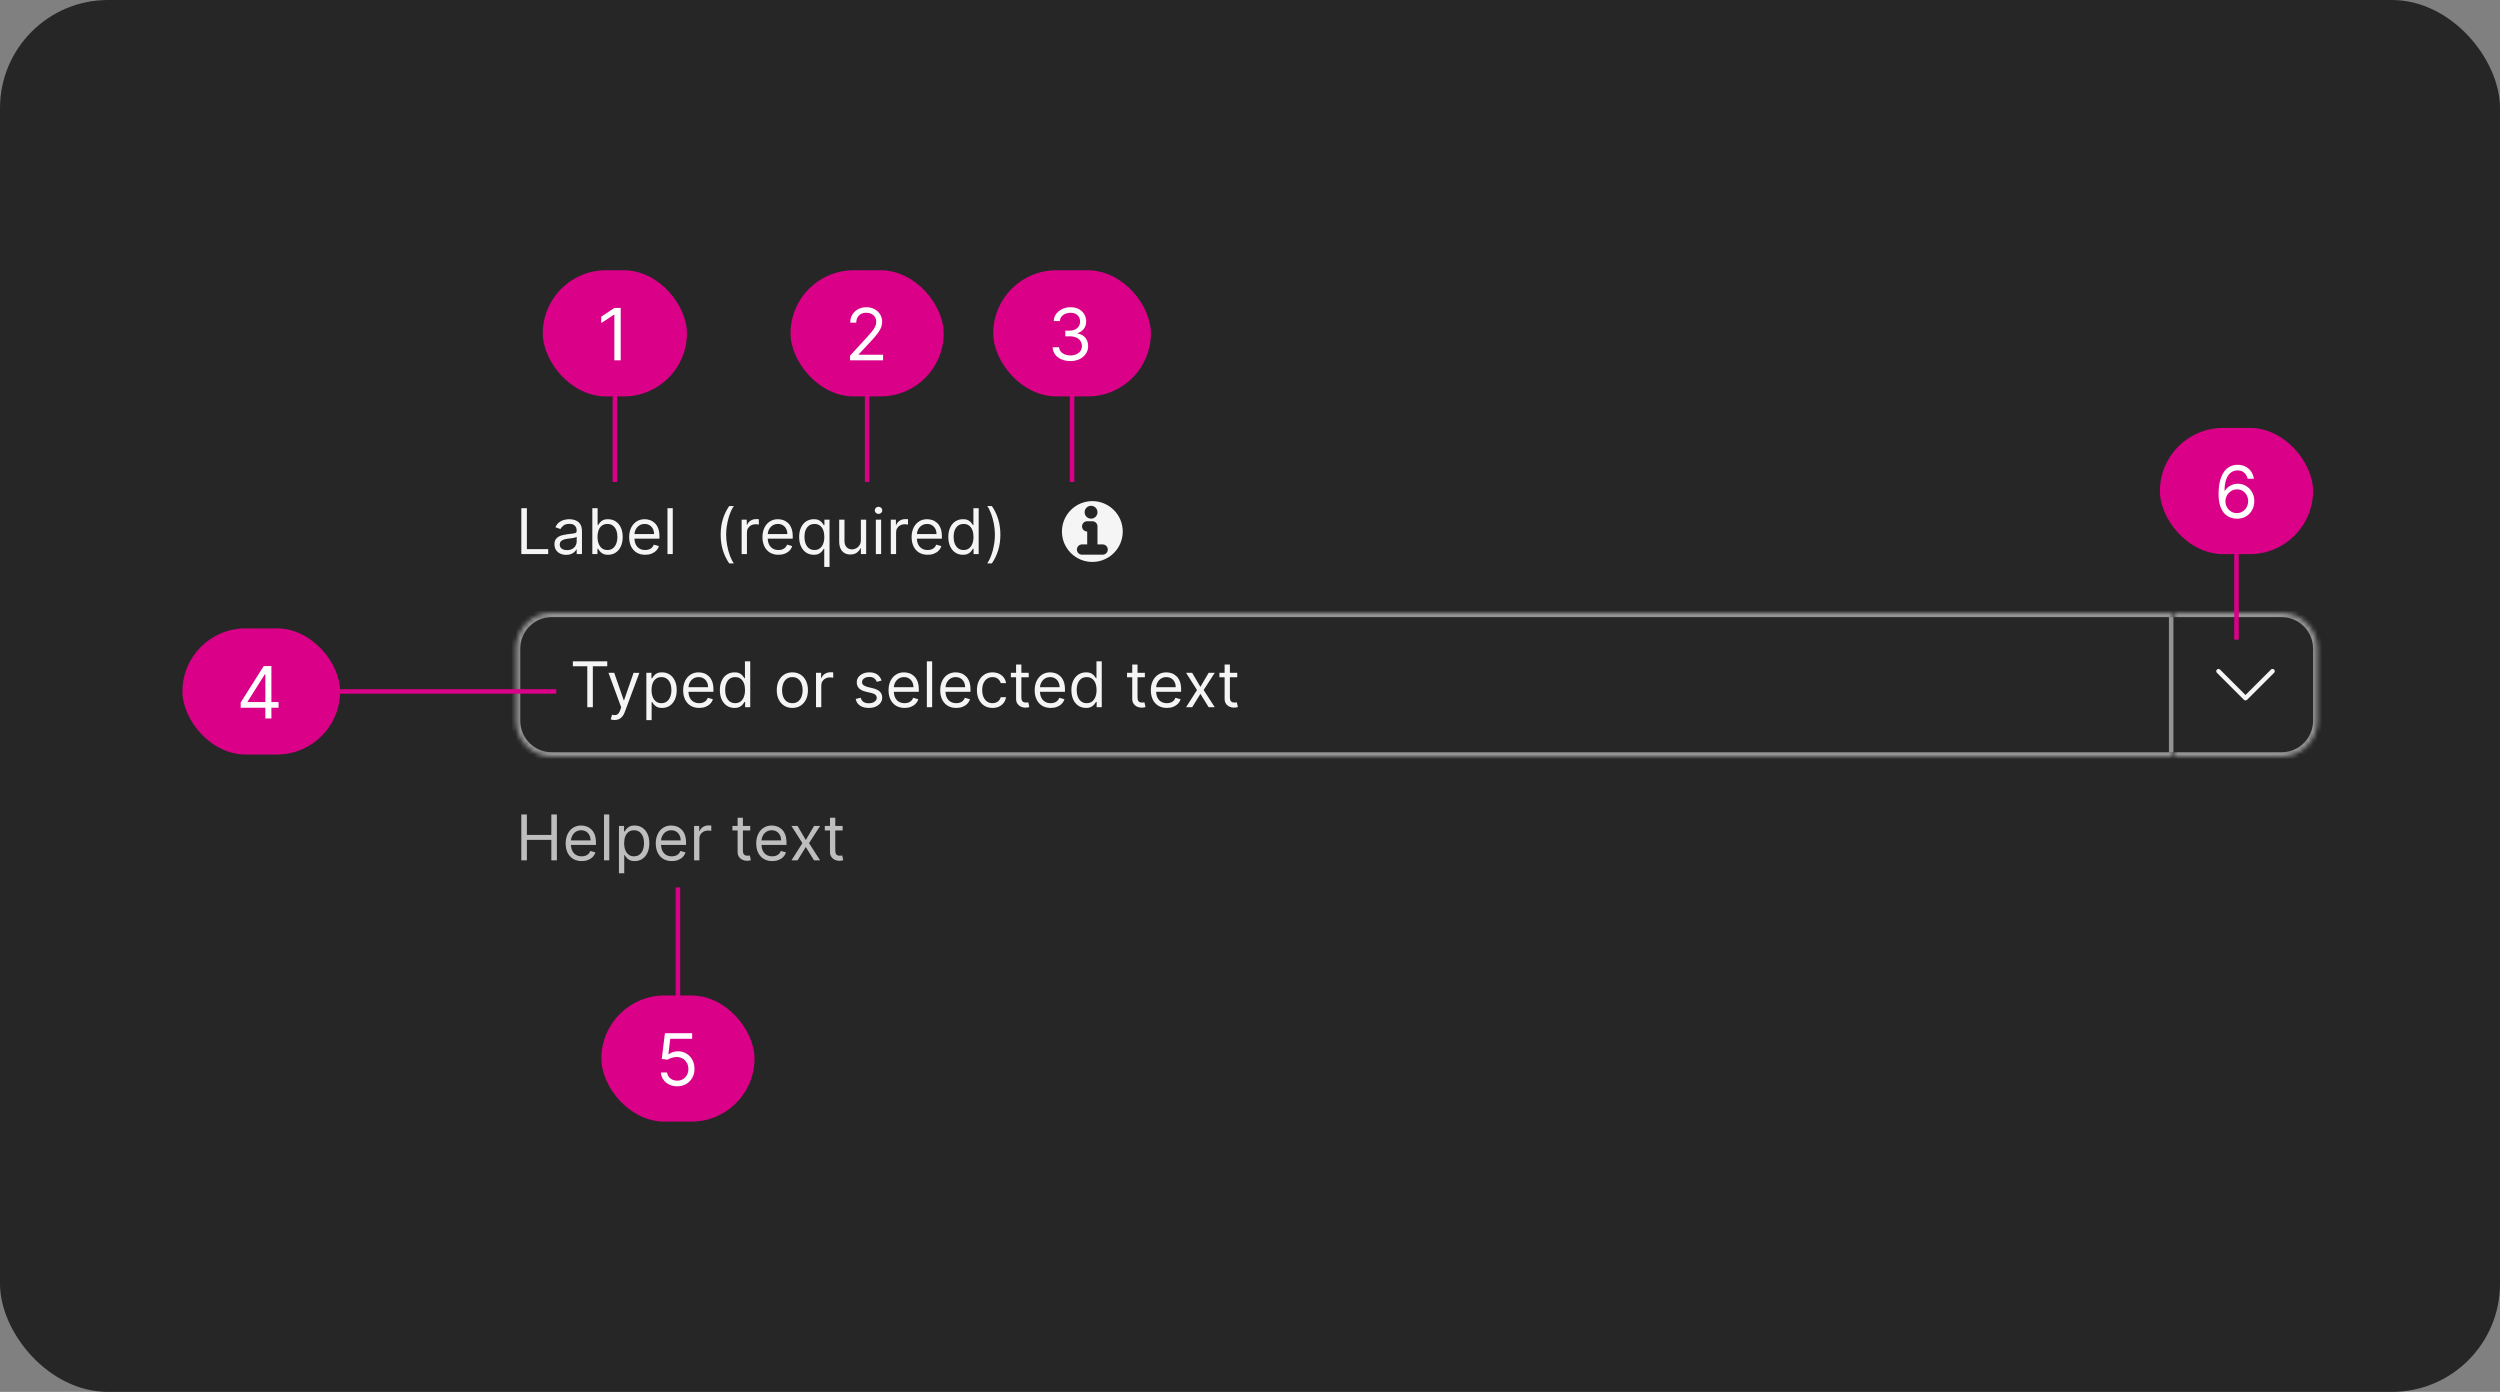 <svg width="555" height="309" viewBox="0 0 555 309" fill="none" xmlns="http://www.w3.org/2000/svg">
<rect x="0" y="0" width="555" height="309" fill="#808080" stroke="none"/>
<rect width="555" height="309" rx="24" fill="#262626"/>
<path d="M115.733 123V112.818H116.966V121.906H121.699V123H115.733ZM125.696 123.179C125.212 123.179 124.773 123.088 124.379 122.906C123.984 122.72 123.671 122.453 123.439 122.105C123.207 121.754 123.091 121.33 123.091 120.832C123.091 120.395 123.177 120.04 123.349 119.768C123.522 119.493 123.752 119.278 124.04 119.122C124.329 118.966 124.647 118.85 124.995 118.774C125.346 118.695 125.699 118.632 126.054 118.585C126.518 118.526 126.894 118.481 127.183 118.451C127.474 118.418 127.686 118.363 127.819 118.287C127.955 118.211 128.023 118.078 128.023 117.889V117.849C128.023 117.359 127.888 116.978 127.62 116.706C127.355 116.434 126.952 116.298 126.412 116.298C125.852 116.298 125.413 116.421 125.094 116.666C124.776 116.911 124.553 117.173 124.423 117.452L123.31 117.054C123.509 116.59 123.774 116.229 124.105 115.97C124.44 115.708 124.804 115.526 125.199 115.423C125.597 115.317 125.988 115.264 126.372 115.264C126.617 115.264 126.899 115.294 127.217 115.354C127.539 115.41 127.849 115.528 128.147 115.707C128.449 115.886 128.699 116.156 128.898 116.517C129.097 116.878 129.196 117.362 129.196 117.969V123H128.023V121.966H127.963C127.884 122.132 127.751 122.309 127.565 122.498C127.38 122.687 127.133 122.848 126.825 122.98C126.516 123.113 126.14 123.179 125.696 123.179ZM125.875 122.125C126.339 122.125 126.73 122.034 127.048 121.852C127.37 121.669 127.612 121.434 127.774 121.146C127.94 120.857 128.023 120.554 128.023 120.236V119.162C127.973 119.222 127.864 119.276 127.695 119.326C127.529 119.372 127.337 119.414 127.118 119.45C126.902 119.483 126.692 119.513 126.487 119.54C126.284 119.563 126.12 119.583 125.994 119.599C125.689 119.639 125.404 119.704 125.139 119.793C124.877 119.879 124.665 120.01 124.503 120.186C124.344 120.358 124.264 120.594 124.264 120.892C124.264 121.3 124.415 121.608 124.717 121.817C125.022 122.022 125.408 122.125 125.875 122.125ZM131.497 123V112.818H132.67V116.577H132.769C132.856 116.444 132.975 116.275 133.127 116.07C133.283 115.861 133.505 115.675 133.794 115.513C134.085 115.347 134.48 115.264 134.977 115.264C135.62 115.264 136.186 115.425 136.677 115.746C137.168 116.068 137.55 116.524 137.825 117.114C138.101 117.704 138.238 118.4 138.238 119.202C138.238 120.01 138.101 120.711 137.825 121.305C137.55 121.895 137.169 122.352 136.682 122.677C136.195 122.998 135.633 123.159 134.997 123.159C134.506 123.159 134.113 123.078 133.818 122.915C133.523 122.75 133.296 122.562 133.137 122.354C132.978 122.142 132.856 121.966 132.769 121.827H132.63V123H131.497ZM132.65 119.182C132.65 119.759 132.735 120.267 132.904 120.708C133.073 121.146 133.32 121.489 133.644 121.737C133.969 121.982 134.367 122.105 134.838 122.105C135.328 122.105 135.737 121.976 136.066 121.717C136.397 121.455 136.646 121.104 136.811 120.663C136.98 120.219 137.065 119.725 137.065 119.182C137.065 118.645 136.982 118.161 136.816 117.73C136.654 117.296 136.407 116.953 136.075 116.701C135.747 116.446 135.335 116.318 134.838 116.318C134.36 116.318 133.959 116.439 133.634 116.681C133.31 116.92 133.064 117.254 132.899 117.685C132.733 118.113 132.65 118.612 132.65 119.182ZM143.235 123.159C142.499 123.159 141.864 122.997 141.33 122.672C140.8 122.344 140.391 121.886 140.102 121.3C139.817 120.71 139.675 120.024 139.675 119.241C139.675 118.459 139.817 117.77 140.102 117.173C140.391 116.573 140.792 116.106 141.306 115.771C141.823 115.433 142.426 115.264 143.115 115.264C143.513 115.264 143.906 115.33 144.294 115.463C144.681 115.596 145.034 115.811 145.352 116.109C145.671 116.404 145.924 116.795 146.113 117.283C146.302 117.77 146.396 118.37 146.396 119.082V119.58H140.51V118.565H145.203C145.203 118.134 145.117 117.75 144.945 117.412C144.776 117.074 144.534 116.807 144.219 116.612C143.907 116.416 143.539 116.318 143.115 116.318C142.648 116.318 142.244 116.434 141.902 116.666C141.564 116.895 141.304 117.193 141.122 117.561C140.939 117.929 140.848 118.323 140.848 118.744V119.42C140.848 119.997 140.948 120.486 141.146 120.887C141.349 121.285 141.629 121.588 141.987 121.797C142.345 122.002 142.761 122.105 143.235 122.105C143.543 122.105 143.821 122.062 144.07 121.976C144.322 121.886 144.539 121.754 144.721 121.578C144.903 121.399 145.044 121.177 145.144 120.912L146.277 121.23C146.158 121.615 145.957 121.953 145.676 122.244C145.394 122.533 145.046 122.758 144.632 122.92C144.217 123.08 143.752 123.159 143.235 123.159ZM149.355 112.818V123H148.181V112.818H149.355Z" fill="white" fill-opacity="0.95"/>
<path d="M159.991 118.705C159.991 117.452 160.154 116.3 160.479 115.249C160.807 114.195 161.274 113.226 161.881 112.341H162.915C162.676 112.669 162.452 113.073 162.244 113.554C162.038 114.031 161.857 114.557 161.702 115.13C161.546 115.7 161.423 116.29 161.334 116.9C161.248 117.51 161.205 118.111 161.205 118.705C161.205 119.493 161.281 120.294 161.433 121.106C161.586 121.918 161.791 122.672 162.05 123.368C162.308 124.064 162.597 124.631 162.915 125.068H161.881C161.274 124.183 160.807 123.215 160.479 122.165C160.154 121.111 159.991 119.957 159.991 118.705ZM164.646 123V115.364H165.78V116.517H165.859C165.998 116.139 166.25 115.833 166.615 115.597C166.979 115.362 167.39 115.244 167.848 115.244C167.934 115.244 168.042 115.246 168.171 115.249C168.3 115.253 168.398 115.258 168.464 115.264V116.457C168.425 116.447 168.333 116.433 168.191 116.413C168.052 116.389 167.904 116.378 167.748 116.378C167.377 116.378 167.046 116.456 166.754 116.612C166.466 116.764 166.237 116.976 166.068 117.248C165.902 117.516 165.819 117.823 165.819 118.168V123H164.646ZM172.824 123.159C172.089 123.159 171.454 122.997 170.92 122.672C170.39 122.344 169.981 121.886 169.692 121.3C169.407 120.71 169.265 120.024 169.265 119.241C169.265 118.459 169.407 117.77 169.692 117.173C169.981 116.573 170.382 116.106 170.895 115.771C171.412 115.433 172.016 115.264 172.705 115.264C173.103 115.264 173.496 115.33 173.883 115.463C174.271 115.596 174.624 115.811 174.942 116.109C175.26 116.404 175.514 116.795 175.703 117.283C175.892 117.77 175.986 118.37 175.986 119.082V119.58H170.1V118.565H174.793C174.793 118.134 174.707 117.75 174.535 117.412C174.366 117.074 174.124 116.807 173.809 116.612C173.497 116.416 173.129 116.318 172.705 116.318C172.238 116.318 171.833 116.434 171.492 116.666C171.154 116.895 170.894 117.193 170.711 117.561C170.529 117.929 170.438 118.323 170.438 118.744V119.42C170.438 119.997 170.537 120.486 170.736 120.887C170.939 121.285 171.219 121.588 171.577 121.797C171.934 122.002 172.35 122.105 172.824 122.105C173.133 122.105 173.411 122.062 173.66 121.976C173.912 121.886 174.129 121.754 174.311 121.578C174.493 121.399 174.634 121.177 174.733 120.912L175.867 121.23C175.748 121.615 175.547 121.953 175.265 122.244C174.984 122.533 174.636 122.758 174.221 122.92C173.807 123.08 173.341 123.159 172.824 123.159ZM184.155 125.864H182.981V121.827H182.882C182.796 121.966 182.673 122.142 182.514 122.354C182.355 122.562 182.128 122.75 181.833 122.915C181.538 123.078 181.145 123.159 180.655 123.159C180.018 123.159 179.456 122.998 178.969 122.677C178.482 122.352 178.101 121.895 177.826 121.305C177.551 120.711 177.413 120.01 177.413 119.202C177.413 118.4 177.551 117.704 177.826 117.114C178.101 116.524 178.484 116.068 178.974 115.746C179.465 115.425 180.032 115.264 180.675 115.264C181.172 115.264 181.564 115.347 181.853 115.513C182.144 115.675 182.367 115.861 182.519 116.07C182.675 116.275 182.796 116.444 182.882 116.577H183.021V115.364H184.155V125.864ZM183.001 119.182C183.001 118.612 182.918 118.113 182.753 117.685C182.587 117.254 182.342 116.92 182.017 116.681C181.692 116.439 181.291 116.318 180.814 116.318C180.317 116.318 179.902 116.446 179.571 116.701C179.243 116.953 178.996 117.296 178.83 117.73C178.668 118.161 178.586 118.645 178.586 119.182C178.586 119.725 178.669 120.219 178.835 120.663C179.004 121.104 179.253 121.455 179.581 121.717C179.912 121.976 180.323 122.105 180.814 122.105C181.284 122.105 181.682 121.982 182.007 121.737C182.332 121.489 182.579 121.146 182.748 120.708C182.917 120.267 183.001 119.759 183.001 119.182ZM191.115 119.878V115.364H192.288V123H191.115V121.707H191.035C190.856 122.095 190.578 122.425 190.2 122.697C189.822 122.965 189.345 123.099 188.768 123.099C188.291 123.099 187.867 122.995 187.496 122.786C187.124 122.574 186.833 122.256 186.621 121.832C186.408 121.404 186.302 120.866 186.302 120.216V115.364H187.476V120.136C187.476 120.693 187.631 121.137 187.943 121.469C188.258 121.8 188.659 121.966 189.146 121.966C189.438 121.966 189.734 121.891 190.036 121.742C190.341 121.593 190.596 121.364 190.802 121.056C191.01 120.748 191.115 120.355 191.115 119.878ZM194.437 123V115.364H195.61V123H194.437ZM195.034 114.091C194.805 114.091 194.608 114.013 194.442 113.857C194.28 113.701 194.199 113.514 194.199 113.295C194.199 113.077 194.28 112.889 194.442 112.734C194.608 112.578 194.805 112.5 195.034 112.5C195.262 112.5 195.458 112.578 195.62 112.734C195.786 112.889 195.869 113.077 195.869 113.295C195.869 113.514 195.786 113.701 195.62 113.857C195.458 114.013 195.262 114.091 195.034 114.091ZM197.759 123V115.364H198.893V116.517H198.972C199.112 116.139 199.364 115.833 199.728 115.597C200.093 115.362 200.504 115.244 200.961 115.244C201.047 115.244 201.155 115.246 201.284 115.249C201.414 115.253 201.511 115.258 201.578 115.264V116.457C201.538 116.447 201.447 116.433 201.304 116.413C201.165 116.389 201.017 116.378 200.862 116.378C200.49 116.378 200.159 116.456 199.867 116.612C199.579 116.764 199.35 116.976 199.181 117.248C199.016 117.516 198.933 117.823 198.933 118.168V123H197.759ZM205.938 123.159C205.202 123.159 204.567 122.997 204.034 122.672C203.503 122.344 203.094 121.886 202.806 121.3C202.521 120.71 202.378 120.024 202.378 119.241C202.378 118.459 202.521 117.77 202.806 117.173C203.094 116.573 203.495 116.106 204.009 115.771C204.526 115.433 205.129 115.264 205.818 115.264C206.216 115.264 206.609 115.33 206.997 115.463C207.384 115.596 207.737 115.811 208.056 116.109C208.374 116.404 208.627 116.795 208.816 117.283C209.005 117.77 209.1 118.37 209.1 119.082V119.58H203.213V118.565H207.906C207.906 118.134 207.82 117.75 207.648 117.412C207.479 117.074 207.237 116.807 206.922 116.612C206.61 116.416 206.243 116.318 205.818 116.318C205.351 116.318 204.947 116.434 204.605 116.666C204.267 116.895 204.007 117.193 203.825 117.561C203.642 117.929 203.551 118.323 203.551 118.744V119.42C203.551 119.997 203.651 120.486 203.85 120.887C204.052 121.285 204.332 121.588 204.69 121.797C205.048 122.002 205.464 122.105 205.938 122.105C206.246 122.105 206.524 122.062 206.773 121.976C207.025 121.886 207.242 121.754 207.424 121.578C207.606 121.399 207.747 121.177 207.847 120.912L208.98 121.23C208.861 121.615 208.66 121.953 208.379 122.244C208.097 122.533 207.749 122.758 207.335 122.92C206.92 123.08 206.455 123.159 205.938 123.159ZM213.768 123.159C213.132 123.159 212.57 122.998 212.083 122.677C211.595 122.352 211.214 121.895 210.939 121.305C210.664 120.711 210.526 120.01 210.526 119.202C210.526 118.4 210.664 117.704 210.939 117.114C211.214 116.524 211.597 116.068 212.088 115.746C212.578 115.425 213.145 115.264 213.788 115.264C214.285 115.264 214.678 115.347 214.966 115.513C215.258 115.675 215.48 115.861 215.632 116.07C215.788 116.275 215.909 116.444 215.995 116.577H216.095V112.818H217.268V123H216.134V121.827H215.995C215.909 121.966 215.786 122.142 215.627 122.354C215.468 122.562 215.241 122.75 214.946 122.915C214.651 123.078 214.258 123.159 213.768 123.159ZM213.927 122.105C214.398 122.105 214.795 121.982 215.12 121.737C215.445 121.489 215.692 121.146 215.861 120.708C216.03 120.267 216.115 119.759 216.115 119.182C216.115 118.612 216.032 118.113 215.866 117.685C215.7 117.254 215.455 116.92 215.13 116.681C214.805 116.439 214.404 116.318 213.927 116.318C213.43 116.318 213.016 116.446 212.684 116.701C212.356 116.953 212.109 117.296 211.943 117.73C211.781 118.161 211.7 118.645 211.7 119.182C211.7 119.725 211.783 120.219 211.948 120.663C212.117 121.104 212.366 121.455 212.694 121.717C213.026 121.976 213.436 122.105 213.927 122.105ZM222.085 118.705C222.085 119.957 221.921 121.111 221.593 122.165C221.268 123.215 220.803 124.183 220.196 125.068H219.162C219.401 124.74 219.623 124.336 219.828 123.855C220.037 123.378 220.219 122.854 220.375 122.284C220.531 121.711 220.652 121.119 220.738 120.509C220.828 119.896 220.872 119.295 220.872 118.705C220.872 117.916 220.796 117.115 220.644 116.303C220.491 115.491 220.286 114.737 220.027 114.041C219.769 113.345 219.48 112.778 219.162 112.341H220.196C220.803 113.226 221.268 114.195 221.593 115.249C221.921 116.3 222.085 117.452 222.085 118.705Z" fill="white" fill-opacity="0.95"/>
<path d="M242.5 124.75C246.228 124.75 249.25 121.728 249.25 118C249.25 114.272 246.228 111.25 242.5 111.25C238.772 111.25 235.75 114.272 235.75 118C235.75 121.728 238.772 124.75 242.5 124.75ZM240.786 113.714C240.786 112.925 241.425 112.286 242.214 112.286C243.003 112.286 243.643 112.925 243.643 113.714C243.643 114.503 243.003 115.143 242.214 115.143C241.425 115.143 240.786 114.503 240.786 113.714ZM241.357 118C240.726 118 240.214 117.488 240.214 116.857C240.214 116.226 240.726 115.714 241.357 115.714H242.5C243.131 115.714 243.643 116.226 243.643 116.857V120.857H244.786C245.417 120.857 245.929 121.369 245.929 122C245.929 122.631 245.417 123.143 244.786 123.143H240.214C239.583 123.143 239.071 122.631 239.071 122C239.071 121.369 239.583 120.857 240.214 120.857H241.357V118Z" fill="white" fill-opacity="0.95"/>
<mask id="path-7-inside-1_1263_46640" fill="white">
<path d="M114.5 144C114.5 139.582 118.082 136 122.5 136H482.5V168H122.5C118.082 168 114.5 164.418 114.5 160V144Z"/>
</mask>
<path d="M113.5 144C113.5 139.029 117.529 135 122.5 135H482.5V137H122.5C118.634 137 115.5 140.134 115.5 144H113.5ZM482.5 169H122.5C117.529 169 113.5 164.971 113.5 160H115.5C115.5 163.866 118.634 167 122.5 167H482.5V169ZM122.5 169C117.529 169 113.5 164.971 113.5 160V144C113.5 139.029 117.529 135 122.5 135V137C118.634 137 115.5 140.134 115.5 144V160C115.5 163.866 118.634 167 122.5 167V169ZM482.5 136V168V136Z" fill="white" fill-opacity="0.5" mask="url(#path-7-inside-1_1263_46640)"/>
<path d="M127.176 147.912V146.818H134.812V147.912H131.611V157H130.378V147.912H127.176ZM136.437 159.844C136.238 159.844 136.061 159.827 135.905 159.794C135.749 159.764 135.642 159.734 135.582 159.705L135.88 158.67C136.308 158.78 136.664 158.777 136.949 158.661C137.234 158.548 137.481 158.206 137.69 157.636L137.909 157.04L135.085 149.364H136.357L138.465 155.449H138.545L140.653 149.364L141.936 149.384L138.684 158.114C138.538 158.501 138.358 158.823 138.142 159.078C137.927 159.337 137.677 159.529 137.392 159.655C137.11 159.781 136.792 159.844 136.437 159.844ZM143.488 159.864V149.364H144.621V150.577H144.761C144.847 150.444 144.966 150.275 145.119 150.07C145.274 149.861 145.496 149.675 145.785 149.513C146.076 149.347 146.471 149.264 146.968 149.264C147.611 149.264 148.178 149.425 148.668 149.746C149.159 150.068 149.542 150.524 149.817 151.114C150.092 151.704 150.229 152.4 150.229 153.202C150.229 154.01 150.092 154.711 149.817 155.305C149.542 155.895 149.161 156.352 148.673 156.677C148.186 156.998 147.624 157.159 146.988 157.159C146.497 157.159 146.105 157.078 145.81 156.915C145.515 156.75 145.288 156.562 145.129 156.354C144.969 156.142 144.847 155.966 144.761 155.827H144.661V159.864H143.488ZM144.641 153.182C144.641 153.759 144.726 154.267 144.895 154.708C145.064 155.146 145.311 155.489 145.636 155.737C145.96 155.982 146.358 156.105 146.829 156.105C147.319 156.105 147.729 155.976 148.057 155.717C148.388 155.455 148.637 155.104 148.803 154.663C148.972 154.219 149.056 153.725 149.056 153.182C149.056 152.645 148.973 152.161 148.808 151.73C148.645 151.296 148.398 150.953 148.067 150.701C147.739 150.446 147.326 150.318 146.829 150.318C146.352 150.318 145.951 150.439 145.626 150.681C145.301 150.92 145.056 151.254 144.89 151.685C144.724 152.113 144.641 152.612 144.641 153.182ZM155.221 157.159C154.485 157.159 153.85 156.997 153.317 156.672C152.786 156.344 152.377 155.886 152.089 155.3C151.804 154.71 151.661 154.024 151.661 153.241C151.661 152.459 151.804 151.77 152.089 151.173C152.377 150.573 152.778 150.106 153.292 149.771C153.809 149.433 154.412 149.264 155.102 149.264C155.499 149.264 155.892 149.33 156.28 149.463C156.668 149.596 157.021 149.811 157.339 150.109C157.657 150.404 157.911 150.795 158.099 151.283C158.288 151.77 158.383 152.37 158.383 153.082V153.58H152.496V152.565H157.19C157.19 152.134 157.103 151.75 156.931 151.412C156.762 151.074 156.52 150.807 156.205 150.612C155.894 150.416 155.526 150.318 155.102 150.318C154.634 150.318 154.23 150.434 153.888 150.666C153.55 150.895 153.29 151.193 153.108 151.561C152.926 151.929 152.835 152.323 152.835 152.744V153.42C152.835 153.997 152.934 154.486 153.133 154.887C153.335 155.285 153.615 155.588 153.973 155.797C154.331 156.002 154.747 156.105 155.221 156.105C155.529 156.105 155.808 156.062 156.056 155.976C156.308 155.886 156.525 155.754 156.707 155.578C156.89 155.399 157.031 155.177 157.13 154.912L158.263 155.23C158.144 155.615 157.944 155.953 157.662 156.244C157.38 156.533 157.032 156.758 156.618 156.92C156.204 157.08 155.738 157.159 155.221 157.159ZM163.051 157.159C162.415 157.159 161.853 156.998 161.366 156.677C160.879 156.352 160.497 155.895 160.222 155.305C159.947 154.711 159.81 154.01 159.81 153.202C159.81 152.4 159.947 151.704 160.222 151.114C160.497 150.524 160.88 150.068 161.371 149.746C161.861 149.425 162.428 149.264 163.071 149.264C163.568 149.264 163.961 149.347 164.249 149.513C164.541 149.675 164.763 149.861 164.915 150.07C165.071 150.275 165.192 150.444 165.278 150.577H165.378V146.818H166.551V157H165.418V155.827H165.278C165.192 155.966 165.07 156.142 164.911 156.354C164.751 156.562 164.524 156.75 164.229 156.915C163.934 157.078 163.542 157.159 163.051 157.159ZM163.21 156.105C163.681 156.105 164.079 155.982 164.403 155.737C164.728 155.489 164.975 155.146 165.144 154.708C165.313 154.267 165.398 153.759 165.398 153.182C165.398 152.612 165.315 152.113 165.149 151.685C164.983 151.254 164.738 150.92 164.413 150.681C164.089 150.439 163.688 150.318 163.21 150.318C162.713 150.318 162.299 150.446 161.967 150.701C161.639 150.953 161.392 151.296 161.227 151.73C161.064 152.161 160.983 152.645 160.983 153.182C160.983 153.725 161.066 154.219 161.232 154.663C161.401 155.104 161.649 155.455 161.977 155.717C162.309 155.976 162.72 156.105 163.21 156.105ZM175.903 157.159C175.213 157.159 174.608 156.995 174.088 156.667C173.571 156.339 173.167 155.88 172.875 155.29C172.587 154.7 172.442 154.01 172.442 153.222C172.442 152.426 172.587 151.732 172.875 151.138C173.167 150.545 173.571 150.085 174.088 149.756C174.608 149.428 175.213 149.264 175.903 149.264C176.592 149.264 177.195 149.428 177.712 149.756C178.233 150.085 178.637 150.545 178.925 151.138C179.217 151.732 179.363 152.426 179.363 153.222C179.363 154.01 179.217 154.7 178.925 155.29C178.637 155.88 178.233 156.339 177.712 156.667C177.195 156.995 176.592 157.159 175.903 157.159ZM175.903 156.105C176.426 156.105 176.857 155.971 177.195 155.702C177.533 155.434 177.784 155.081 177.946 154.643C178.108 154.206 178.19 153.732 178.19 153.222C178.19 152.711 178.108 152.236 177.946 151.795C177.784 151.354 177.533 150.998 177.195 150.726C176.857 150.454 176.426 150.318 175.903 150.318C175.379 150.318 174.948 150.454 174.61 150.726C174.272 150.998 174.022 151.354 173.859 151.795C173.697 152.236 173.616 152.711 173.616 153.222C173.616 153.732 173.697 154.206 173.859 154.643C174.022 155.081 174.272 155.434 174.61 155.702C174.948 155.971 175.379 156.105 175.903 156.105ZM181.154 157V149.364H182.287V150.517H182.367C182.506 150.139 182.758 149.833 183.123 149.597C183.487 149.362 183.898 149.244 184.356 149.244C184.442 149.244 184.55 149.246 184.679 149.249C184.808 149.253 184.906 149.258 184.972 149.264V150.457C184.932 150.447 184.841 150.433 184.699 150.413C184.559 150.389 184.412 150.378 184.256 150.378C183.885 150.378 183.554 150.456 183.262 150.612C182.974 150.764 182.745 150.976 182.576 151.248C182.41 151.516 182.327 151.823 182.327 152.168V157H181.154ZM195.71 151.074L194.656 151.372C194.589 151.196 194.491 151.026 194.362 150.86C194.236 150.691 194.064 150.552 193.845 150.442C193.626 150.333 193.346 150.278 193.005 150.278C192.538 150.278 192.148 150.386 191.837 150.602C191.528 150.814 191.374 151.084 191.374 151.412C191.374 151.704 191.48 151.934 191.692 152.103C191.905 152.272 192.236 152.413 192.687 152.526L193.82 152.804C194.503 152.97 195.012 153.223 195.347 153.565C195.681 153.903 195.849 154.339 195.849 154.872C195.849 155.31 195.723 155.701 195.471 156.045C195.222 156.39 194.874 156.662 194.427 156.861C193.979 157.06 193.459 157.159 192.866 157.159C192.087 157.159 191.442 156.99 190.932 156.652C190.421 156.314 190.098 155.82 189.962 155.17L191.076 154.892C191.182 155.303 191.383 155.611 191.678 155.817C191.976 156.022 192.365 156.125 192.846 156.125C193.393 156.125 193.827 156.009 194.148 155.777C194.473 155.542 194.636 155.26 194.636 154.932C194.636 154.667 194.543 154.445 194.357 154.266C194.172 154.083 193.887 153.947 193.502 153.858L192.229 153.56C191.53 153.394 191.016 153.137 190.688 152.789C190.363 152.438 190.201 151.999 190.201 151.472C190.201 151.041 190.322 150.66 190.564 150.328C190.809 149.997 191.142 149.737 191.563 149.548C191.987 149.359 192.468 149.264 193.005 149.264C193.761 149.264 194.354 149.43 194.785 149.761C195.219 150.093 195.527 150.53 195.71 151.074ZM200.817 157.159C200.081 157.159 199.446 156.997 198.912 156.672C198.382 156.344 197.973 155.886 197.684 155.3C197.399 154.71 197.257 154.024 197.257 153.241C197.257 152.459 197.399 151.77 197.684 151.173C197.973 150.573 198.374 150.106 198.888 149.771C199.405 149.433 200.008 149.264 200.697 149.264C201.095 149.264 201.488 149.33 201.876 149.463C202.263 149.596 202.616 149.811 202.934 150.109C203.253 150.404 203.506 150.795 203.695 151.283C203.884 151.77 203.979 152.37 203.979 153.082V153.58H198.092V152.565H202.785C202.785 152.134 202.699 151.75 202.527 151.412C202.358 151.074 202.116 150.807 201.801 150.612C201.489 150.416 201.122 150.318 200.697 150.318C200.23 150.318 199.826 150.434 199.484 150.666C199.146 150.895 198.886 151.193 198.704 151.561C198.521 151.929 198.43 152.323 198.43 152.744V153.42C198.43 153.997 198.53 154.486 198.729 154.887C198.931 155.285 199.211 155.588 199.569 155.797C199.927 156.002 200.343 156.105 200.817 156.105C201.125 156.105 201.403 156.062 201.652 155.976C201.904 155.886 202.121 155.754 202.303 155.578C202.485 155.399 202.626 155.177 202.726 154.912L203.859 155.23C203.74 155.615 203.539 155.953 203.258 156.244C202.976 156.533 202.628 156.758 202.214 156.92C201.799 157.08 201.334 157.159 200.817 157.159ZM206.937 146.818V157H205.763V146.818H206.937ZM212.287 157.159C211.551 157.159 210.917 156.997 210.383 156.672C209.853 156.344 209.444 155.886 209.155 155.3C208.87 154.71 208.728 154.024 208.728 153.241C208.728 152.459 208.87 151.77 209.155 151.173C209.444 150.573 209.845 150.106 210.358 149.771C210.875 149.433 211.479 149.264 212.168 149.264C212.566 149.264 212.958 149.33 213.346 149.463C213.734 149.596 214.087 149.811 214.405 150.109C214.723 150.404 214.977 150.795 215.166 151.283C215.355 151.77 215.449 152.37 215.449 153.082V153.58H209.563V152.565H214.256C214.256 152.134 214.17 151.75 213.998 151.412C213.828 151.074 213.587 150.807 213.272 150.612C212.96 150.416 212.592 150.318 212.168 150.318C211.701 150.318 211.296 150.434 210.955 150.666C210.617 150.895 210.357 151.193 210.174 151.561C209.992 151.929 209.901 152.323 209.901 152.744V153.42C209.901 153.997 210 154.486 210.199 154.887C210.401 155.285 210.681 155.588 211.039 155.797C211.397 156.002 211.813 156.105 212.287 156.105C212.596 156.105 212.874 156.062 213.123 155.976C213.374 155.886 213.592 155.754 213.774 155.578C213.956 155.399 214.097 155.177 214.196 154.912L215.33 155.23C215.211 155.615 215.01 155.953 214.728 156.244C214.447 156.533 214.099 156.758 213.684 156.92C213.27 157.08 212.804 157.159 212.287 157.159ZM220.336 157.159C219.62 157.159 219.004 156.99 218.487 156.652C217.97 156.314 217.572 155.848 217.294 155.255C217.015 154.662 216.876 153.984 216.876 153.222C216.876 152.446 217.019 151.762 217.304 151.168C217.592 150.572 217.993 150.106 218.507 149.771C219.024 149.433 219.627 149.264 220.316 149.264C220.853 149.264 221.337 149.364 221.768 149.562C222.199 149.761 222.552 150.04 222.827 150.398C223.102 150.756 223.273 151.173 223.339 151.651H222.166C222.076 151.303 221.877 150.994 221.569 150.726C221.264 150.454 220.853 150.318 220.336 150.318C219.879 150.318 219.478 150.437 219.133 150.676C218.792 150.911 218.525 151.245 218.333 151.675C218.144 152.103 218.049 152.605 218.049 153.182C218.049 153.772 218.142 154.286 218.328 154.723C218.517 155.161 218.782 155.5 219.123 155.742C219.468 155.984 219.872 156.105 220.336 156.105C220.641 156.105 220.918 156.052 221.167 155.946C221.415 155.84 221.626 155.688 221.798 155.489C221.97 155.29 222.093 155.051 222.166 154.773H223.339C223.273 155.223 223.109 155.629 222.847 155.991C222.588 156.349 222.245 156.634 221.818 156.846C221.394 157.055 220.9 157.159 220.336 157.159ZM228.375 149.364V150.358H224.418V149.364H228.375ZM225.571 147.534H226.745V154.812C226.745 155.144 226.793 155.393 226.889 155.558C226.988 155.721 227.114 155.83 227.267 155.886C227.422 155.939 227.587 155.966 227.759 155.966C227.888 155.966 227.994 155.959 228.077 155.946C228.16 155.929 228.226 155.916 228.276 155.906L228.515 156.96C228.435 156.99 228.324 157.02 228.181 157.05C228.039 157.083 227.858 157.099 227.64 157.099C227.308 157.099 226.983 157.028 226.665 156.886C226.35 156.743 226.088 156.526 225.88 156.234C225.674 155.943 225.571 155.575 225.571 155.131V147.534ZM233.26 157.159C232.524 157.159 231.889 156.997 231.356 156.672C230.826 156.344 230.416 155.886 230.128 155.3C229.843 154.71 229.7 154.024 229.7 153.241C229.7 152.459 229.843 151.77 230.128 151.173C230.416 150.573 230.817 150.106 231.331 149.771C231.848 149.433 232.451 149.264 233.141 149.264C233.538 149.264 233.931 149.33 234.319 149.463C234.707 149.596 235.06 149.811 235.378 150.109C235.696 150.404 235.95 150.795 236.138 151.283C236.327 151.77 236.422 152.37 236.422 153.082V153.58H230.536V152.565H235.229C235.229 152.134 235.143 151.75 234.97 151.412C234.801 151.074 234.559 150.807 234.244 150.612C233.933 150.416 233.565 150.318 233.141 150.318C232.673 150.318 232.269 150.434 231.928 150.666C231.589 150.895 231.329 151.193 231.147 151.561C230.965 151.929 230.874 152.323 230.874 152.744V153.42C230.874 153.997 230.973 154.486 231.172 154.887C231.374 155.285 231.654 155.588 232.012 155.797C232.37 156.002 232.786 156.105 233.26 156.105C233.568 156.105 233.847 156.062 234.095 155.976C234.347 155.886 234.564 155.754 234.746 155.578C234.929 155.399 235.07 155.177 235.169 154.912L236.303 155.23C236.183 155.615 235.983 155.953 235.701 156.244C235.419 156.533 235.071 156.758 234.657 156.92C234.243 157.08 233.777 157.159 233.26 157.159ZM241.09 157.159C240.454 157.159 239.892 156.998 239.405 156.677C238.918 156.352 238.536 155.895 238.261 155.305C237.986 154.711 237.849 154.01 237.849 153.202C237.849 152.4 237.986 151.704 238.261 151.114C238.536 150.524 238.919 150.068 239.41 149.746C239.9 149.425 240.467 149.264 241.11 149.264C241.607 149.264 242 149.347 242.288 149.513C242.58 149.675 242.802 149.861 242.955 150.07C243.11 150.275 243.231 150.444 243.317 150.577H243.417V146.818H244.59V157H243.457V155.827H243.317C243.231 155.966 243.109 156.142 242.95 156.354C242.79 156.562 242.563 156.75 242.268 156.915C241.973 157.078 241.581 157.159 241.09 157.159ZM241.249 156.105C241.72 156.105 242.118 155.982 242.442 155.737C242.767 155.489 243.014 155.146 243.183 154.708C243.352 154.267 243.437 153.759 243.437 153.182C243.437 152.612 243.354 152.113 243.188 151.685C243.022 151.254 242.777 150.92 242.452 150.681C242.128 150.439 241.727 150.318 241.249 150.318C240.752 150.318 240.338 150.446 240.006 150.701C239.678 150.953 239.431 151.296 239.266 151.73C239.103 152.161 239.022 152.645 239.022 153.182C239.022 153.725 239.105 154.219 239.271 154.663C239.44 155.104 239.688 155.455 240.016 155.717C240.348 155.976 240.759 156.105 241.249 156.105ZM254.161 149.364V150.358H250.203V149.364H254.161ZM251.357 147.534H252.53V154.812C252.53 155.144 252.578 155.393 252.674 155.558C252.773 155.721 252.899 155.83 253.052 155.886C253.208 155.939 253.372 155.966 253.544 155.966C253.673 155.966 253.779 155.959 253.862 155.946C253.945 155.929 254.011 155.916 254.061 155.906L254.3 156.96C254.22 156.99 254.109 157.02 253.967 157.05C253.824 157.083 253.643 157.099 253.425 157.099C253.093 157.099 252.768 157.028 252.45 156.886C252.135 156.743 251.874 156.526 251.665 156.234C251.459 155.943 251.357 155.575 251.357 155.131V147.534ZM259.045 157.159C258.309 157.159 257.675 156.997 257.141 156.672C256.611 156.344 256.201 155.886 255.913 155.3C255.628 154.71 255.485 154.024 255.485 153.241C255.485 152.459 255.628 151.77 255.913 151.173C256.201 150.573 256.602 150.106 257.116 149.771C257.633 149.433 258.236 149.264 258.926 149.264C259.324 149.264 259.716 149.33 260.104 149.463C260.492 149.596 260.845 149.811 261.163 150.109C261.481 150.404 261.735 150.795 261.924 151.283C262.113 151.77 262.207 152.37 262.207 153.082V153.58H256.321V152.565H261.014C261.014 152.134 260.928 151.75 260.755 151.412C260.586 151.074 260.344 150.807 260.029 150.612C259.718 150.416 259.35 150.318 258.926 150.318C258.458 150.318 258.054 150.434 257.713 150.666C257.375 150.895 257.114 151.193 256.932 151.561C256.75 151.929 256.659 152.323 256.659 152.744V153.42C256.659 153.997 256.758 154.486 256.957 154.887C257.159 155.285 257.439 155.588 257.797 155.797C258.155 156.002 258.571 156.105 259.045 156.105C259.353 156.105 259.632 156.062 259.88 155.976C260.132 155.886 260.349 155.754 260.532 155.578C260.714 155.399 260.855 155.177 260.954 154.912L262.088 155.23C261.968 155.615 261.768 155.953 261.486 156.244C261.204 156.533 260.856 156.758 260.442 156.92C260.028 157.08 259.562 157.159 259.045 157.159ZM264.662 149.364L266.491 152.486L268.321 149.364H269.673L267.207 153.182L269.673 157H268.321L266.491 154.037L264.662 157H263.309L265.736 153.182L263.309 149.364H264.662ZM274.668 149.364V150.358H270.711V149.364H274.668ZM271.864 147.534H273.038V154.812C273.038 155.144 273.086 155.393 273.182 155.558C273.281 155.721 273.407 155.83 273.56 155.886C273.715 155.939 273.879 155.966 274.052 155.966C274.181 155.966 274.287 155.959 274.37 155.946C274.453 155.929 274.519 155.916 274.569 155.906L274.808 156.96C274.728 156.99 274.617 157.02 274.474 157.05C274.332 157.083 274.151 157.099 273.933 157.099C273.601 157.099 273.276 157.028 272.958 156.886C272.643 156.743 272.381 156.526 272.173 156.234C271.967 155.943 271.864 155.575 271.864 155.131V147.534Z" fill="white" fill-opacity="0.95"/>
<rect width="1" height="30" transform="translate(481.5 137)" fill="white" fill-opacity="0.5"/>
<mask id="path-10-inside-2_1263_46640" fill="white">
<path d="M482.5 136H506.5C510.918 136 514.5 139.582 514.5 144V160C514.5 164.418 510.918 168 506.5 168H482.5V136Z"/>
</mask>
<path d="M482.5 135H506.5C511.471 135 515.5 139.029 515.5 144H513.5C513.5 140.134 510.366 137 506.5 137H482.5V135ZM515.5 160C515.5 164.971 511.471 169 506.5 169H482.5V167H506.5C510.366 167 513.5 163.866 513.5 160H515.5ZM482.5 168V136V168ZM506.5 135C511.471 135 515.5 139.029 515.5 144V160C515.5 164.971 511.471 169 506.5 169V167C510.366 167 513.5 163.866 513.5 160V144C513.5 140.134 510.366 137 506.5 137V135Z" fill="white" fill-opacity="0.5" mask="url(#path-10-inside-2_1263_46640)"/>
<path d="M504.854 148.647C504.76 148.553 504.633 148.5 504.5 148.5C504.368 148.5 504.24 148.553 504.147 148.647L498.5 154.293L492.853 148.647C492.759 148.555 492.633 148.505 492.502 148.506C492.37 148.507 492.245 148.559 492.152 148.652C492.059 148.745 492.006 148.87 492.005 149.002C492.004 149.133 492.055 149.259 492.146 149.354L498.146 155.354C498.24 155.447 498.367 155.5 498.5 155.5C498.633 155.5 498.76 155.447 498.853 155.354L504.853 149.354C504.947 149.26 505 149.133 505 149C505 148.868 504.947 148.74 504.854 148.647Z" fill="white" fill-opacity="0.95"/>
<path d="M115.733 191V180.818H116.966V185.352H122.395V180.818H123.628V191H122.395V186.446H116.966V191H115.733ZM129.139 191.159C128.403 191.159 127.768 190.997 127.235 190.672C126.704 190.344 126.295 189.886 126.007 189.3C125.722 188.71 125.579 188.024 125.579 187.241C125.579 186.459 125.722 185.77 126.007 185.173C126.295 184.573 126.696 184.106 127.21 183.771C127.727 183.433 128.33 183.264 129.02 183.264C129.417 183.264 129.81 183.33 130.198 183.463C130.586 183.596 130.939 183.811 131.257 184.109C131.575 184.404 131.828 184.795 132.017 185.283C132.206 185.77 132.301 186.37 132.301 187.082V187.58H126.414V186.565H131.108C131.108 186.134 131.021 185.75 130.849 185.412C130.68 185.074 130.438 184.807 130.123 184.612C129.812 184.416 129.444 184.318 129.02 184.318C128.552 184.318 128.148 184.434 127.806 184.666C127.468 184.895 127.208 185.193 127.026 185.561C126.844 185.929 126.752 186.323 126.752 186.744V187.42C126.752 187.997 126.852 188.486 127.051 188.887C127.253 189.285 127.533 189.588 127.891 189.797C128.249 190.002 128.665 190.105 129.139 190.105C129.447 190.105 129.725 190.062 129.974 189.976C130.226 189.886 130.443 189.754 130.625 189.578C130.808 189.399 130.949 189.177 131.048 188.912L132.181 189.23C132.062 189.615 131.862 189.953 131.58 190.244C131.298 190.533 130.95 190.758 130.536 190.92C130.122 191.08 129.656 191.159 129.139 191.159ZM135.259 180.818V191H134.086V180.818H135.259ZM137.408 193.864V183.364H138.541V184.577H138.681C138.767 184.444 138.886 184.275 139.039 184.07C139.194 183.861 139.416 183.675 139.705 183.513C139.996 183.347 140.391 183.264 140.888 183.264C141.531 183.264 142.098 183.425 142.588 183.746C143.079 184.068 143.462 184.524 143.737 185.114C144.012 185.704 144.149 186.4 144.149 187.202C144.149 188.01 144.012 188.711 143.737 189.305C143.462 189.895 143.08 190.352 142.593 190.677C142.106 190.998 141.544 191.159 140.908 191.159C140.417 191.159 140.025 191.078 139.73 190.915C139.435 190.75 139.208 190.562 139.048 190.354C138.889 190.142 138.767 189.966 138.681 189.827H138.581V193.864H137.408ZM138.561 187.182C138.561 187.759 138.646 188.267 138.815 188.708C138.984 189.146 139.231 189.489 139.556 189.737C139.88 189.982 140.278 190.105 140.749 190.105C141.239 190.105 141.649 189.976 141.977 189.717C142.308 189.455 142.557 189.104 142.722 188.663C142.892 188.219 142.976 187.725 142.976 187.182C142.976 186.645 142.893 186.161 142.727 185.73C142.565 185.296 142.318 184.953 141.987 184.701C141.659 184.446 141.246 184.318 140.749 184.318C140.271 184.318 139.87 184.439 139.546 184.681C139.221 184.92 138.976 185.254 138.81 185.685C138.644 186.113 138.561 186.612 138.561 187.182ZM149.141 191.159C148.405 191.159 147.77 190.997 147.237 190.672C146.706 190.344 146.297 189.886 146.009 189.3C145.724 188.71 145.581 188.024 145.581 187.241C145.581 186.459 145.724 185.77 146.009 185.173C146.297 184.573 146.698 184.106 147.212 183.771C147.729 183.433 148.332 183.264 149.021 183.264C149.419 183.264 149.812 183.33 150.2 183.463C150.588 183.596 150.941 183.811 151.259 184.109C151.577 184.404 151.83 184.795 152.019 185.283C152.208 185.77 152.303 186.37 152.303 187.082V187.58H146.416V186.565H151.11C151.11 186.134 151.023 185.75 150.851 185.412C150.682 185.074 150.44 184.807 150.125 184.612C149.814 184.416 149.446 184.318 149.021 184.318C148.554 184.318 148.15 184.434 147.808 184.666C147.47 184.895 147.21 185.193 147.028 185.561C146.846 185.929 146.754 186.323 146.754 186.744V187.42C146.754 187.997 146.854 188.486 147.053 188.887C147.255 189.285 147.535 189.588 147.893 189.797C148.251 190.002 148.667 190.105 149.141 190.105C149.449 190.105 149.727 190.062 149.976 189.976C150.228 189.886 150.445 189.754 150.627 189.578C150.81 189.399 150.95 189.177 151.05 188.912L152.183 189.23C152.064 189.615 151.864 189.953 151.582 190.244C151.3 190.533 150.952 190.758 150.538 190.92C150.124 191.08 149.658 191.159 149.141 191.159ZM154.088 191V183.364H155.221V184.517H155.301C155.44 184.139 155.692 183.833 156.056 183.597C156.421 183.362 156.832 183.244 157.289 183.244C157.375 183.244 157.483 183.246 157.612 183.249C157.742 183.253 157.839 183.258 157.906 183.264V184.457C157.866 184.447 157.775 184.433 157.632 184.413C157.493 184.389 157.346 184.378 157.19 184.378C156.819 184.378 156.487 184.456 156.195 184.612C155.907 184.764 155.678 184.976 155.509 185.248C155.344 185.516 155.261 185.823 155.261 186.168V191H154.088ZM166.555 183.364V184.358H162.598V183.364H166.555ZM163.751 181.534H164.924V188.812C164.924 189.144 164.972 189.393 165.069 189.558C165.168 189.721 165.294 189.83 165.446 189.886C165.602 189.939 165.766 189.966 165.939 189.966C166.068 189.966 166.174 189.959 166.257 189.946C166.34 189.929 166.406 189.916 166.456 189.906L166.694 190.96C166.615 190.99 166.504 191.02 166.361 191.05C166.219 191.083 166.038 191.099 165.819 191.099C165.488 191.099 165.163 191.028 164.845 190.886C164.53 190.743 164.268 190.526 164.059 190.234C163.854 189.943 163.751 189.575 163.751 189.131V181.534ZM171.44 191.159C170.704 191.159 170.069 190.997 169.536 190.672C169.005 190.344 168.596 189.886 168.308 189.3C168.022 188.71 167.88 188.024 167.88 187.241C167.88 186.459 168.022 185.77 168.308 185.173C168.596 184.573 168.997 184.106 169.511 183.771C170.028 183.433 170.631 183.264 171.32 183.264C171.718 183.264 172.111 183.33 172.499 183.463C172.886 183.596 173.239 183.811 173.558 184.109C173.876 184.404 174.129 184.795 174.318 185.283C174.507 185.77 174.602 186.37 174.602 187.082V187.58H168.715V186.565H173.408C173.408 186.134 173.322 185.75 173.15 185.412C172.981 185.074 172.739 184.807 172.424 184.612C172.112 184.416 171.745 184.318 171.32 184.318C170.853 184.318 170.449 184.434 170.107 184.666C169.769 184.895 169.509 185.193 169.327 185.561C169.144 185.929 169.053 186.323 169.053 186.744V187.42C169.053 187.997 169.153 188.486 169.352 188.887C169.554 189.285 169.834 189.588 170.192 189.797C170.55 190.002 170.966 190.105 171.44 190.105C171.748 190.105 172.026 190.062 172.275 189.976C172.527 189.886 172.744 189.754 172.926 189.578C173.108 189.399 173.249 189.177 173.349 188.912L174.482 189.23C174.363 189.615 174.162 189.953 173.881 190.244C173.599 190.533 173.251 190.758 172.837 190.92C172.422 191.08 171.957 191.159 171.44 191.159ZM177.056 183.364L178.886 186.486L180.715 183.364H182.068L179.602 187.182L182.068 191H180.715L178.886 188.037L177.056 191H175.704L178.13 187.182L175.704 183.364H177.056ZM187.063 183.364V184.358H183.105V183.364H187.063ZM184.259 181.534H185.432V188.812C185.432 189.144 185.48 189.393 185.576 189.558C185.676 189.721 185.802 189.83 185.954 189.886C186.11 189.939 186.274 189.966 186.446 189.966C186.576 189.966 186.682 189.959 186.765 189.946C186.847 189.929 186.914 189.916 186.963 189.906L187.202 190.96C187.123 190.99 187.011 191.02 186.869 191.05C186.726 191.083 186.546 191.099 186.327 191.099C185.996 191.099 185.671 191.028 185.353 190.886C185.038 190.743 184.776 190.526 184.567 190.234C184.362 189.943 184.259 189.575 184.259 189.131V181.534Z" fill="white" fill-opacity="0.7"/>
<path d="M67.5 153.5H123.5" stroke="#DA0087"/>
<rect x="40.5" y="139.5" width="35" height="28" rx="14" fill="#DA0087"/>
<path d="M53.432 157.114V155.955L58.545 147.864H59.386V149.659H58.818L54.955 155.773V155.864H61.841V157.114H53.432ZM58.909 159.5V156.761V156.222V147.864H60.25V159.5H58.909Z" fill="white"/>
<path d="M150.5 229V197" stroke="#DA0087"/>
<rect x="133.5" y="221" width="34" height="28" rx="14" fill="#DA0087"/>
<path d="M150.341 241.159C149.674 241.159 149.074 241.027 148.54 240.761C148.006 240.496 147.578 240.133 147.256 239.67C146.934 239.208 146.758 238.682 146.727 238.091H148.091C148.144 238.617 148.383 239.053 148.807 239.398C149.235 239.739 149.746 239.909 150.341 239.909C150.818 239.909 151.242 239.797 151.614 239.574C151.989 239.35 152.282 239.044 152.494 238.653C152.71 238.259 152.818 237.814 152.818 237.318C152.818 236.811 152.706 236.358 152.483 235.96C152.263 235.559 151.96 235.242 151.574 235.011C151.188 234.78 150.746 234.663 150.25 234.659C149.894 234.655 149.528 234.71 149.153 234.824C148.778 234.934 148.47 235.076 148.227 235.25L146.909 235.091L147.614 229.364H153.659V230.614H148.795L148.386 234.045H148.455C148.693 233.856 148.992 233.699 149.352 233.574C149.712 233.449 150.087 233.386 150.477 233.386C151.189 233.386 151.824 233.557 152.381 233.898C152.941 234.235 153.381 234.697 153.699 235.284C154.021 235.871 154.182 236.542 154.182 237.295C154.182 238.038 154.015 238.701 153.682 239.284C153.352 239.864 152.898 240.322 152.318 240.659C151.739 240.992 151.08 241.159 150.341 241.159Z" fill="white"/>
<path d="M192.5 80V107" stroke="#DA0087"/>
<rect x="175.5" y="60" width="34" height="28" rx="14" fill="#DA0087"/>
<path d="M188.705 80V78.977L192.545 74.773C192.996 74.28 193.367 73.852 193.659 73.489C193.951 73.121 194.167 72.776 194.307 72.454C194.451 72.129 194.523 71.788 194.523 71.432C194.523 71.023 194.424 70.669 194.227 70.369C194.034 70.07 193.769 69.839 193.432 69.676C193.095 69.513 192.716 69.432 192.295 69.432C191.848 69.432 191.458 69.525 191.125 69.71C190.795 69.892 190.54 70.148 190.358 70.477C190.18 70.807 190.091 71.193 190.091 71.636H188.75C188.75 70.954 188.907 70.356 189.222 69.841C189.536 69.326 189.964 68.924 190.506 68.636C191.051 68.349 191.663 68.204 192.341 68.204C193.023 68.204 193.627 68.349 194.153 68.636C194.68 68.924 195.093 69.312 195.392 69.801C195.691 70.29 195.841 70.833 195.841 71.432C195.841 71.86 195.763 72.278 195.608 72.688C195.456 73.093 195.191 73.546 194.812 74.046C194.438 74.542 193.917 75.148 193.25 75.864L190.636 78.659V78.75H196.045V80H188.705Z" fill="white"/>
<path d="M136.5 80V107" stroke="#DA0087"/>
<rect x="120.5" y="60" width="32" height="28" rx="14" fill="#DA0087"/>
<path d="M137.795 68.364V80H136.386V69.841H136.318L133.477 71.727V70.296L136.386 68.364H137.795Z" fill="white"/>
<path d="M238 80V107" stroke="#DA0087"/>
<rect x="220.5" y="60" width="35" height="28" rx="14" fill="#DA0087"/>
<path d="M237.636 80.159C236.886 80.159 236.218 80.03 235.631 79.773C235.047 79.515 234.583 79.157 234.239 78.699C233.898 78.237 233.712 77.701 233.682 77.091H235.114C235.144 77.466 235.273 77.79 235.5 78.062C235.727 78.331 236.025 78.54 236.392 78.688C236.759 78.835 237.167 78.909 237.614 78.909C238.114 78.909 238.557 78.822 238.943 78.648C239.33 78.474 239.633 78.231 239.852 77.921C240.072 77.61 240.182 77.25 240.182 76.841C240.182 76.413 240.076 76.036 239.864 75.71C239.652 75.381 239.341 75.123 238.932 74.938C238.523 74.752 238.023 74.659 237.432 74.659H236.5V73.409H237.432C237.894 73.409 238.299 73.326 238.648 73.159C239 72.992 239.275 72.758 239.472 72.454C239.672 72.151 239.773 71.796 239.773 71.386C239.773 70.992 239.686 70.65 239.511 70.358C239.337 70.066 239.091 69.839 238.773 69.676C238.458 69.513 238.087 69.432 237.659 69.432C237.258 69.432 236.879 69.506 236.523 69.653C236.17 69.797 235.883 70.008 235.659 70.284C235.436 70.557 235.314 70.886 235.295 71.273H233.932C233.955 70.663 234.138 70.129 234.483 69.671C234.828 69.208 235.278 68.849 235.835 68.591C236.396 68.333 237.011 68.204 237.682 68.204C238.402 68.204 239.019 68.35 239.534 68.642C240.049 68.93 240.445 69.311 240.722 69.784C240.998 70.258 241.136 70.769 241.136 71.318C241.136 71.974 240.964 72.532 240.619 72.994C240.278 73.456 239.814 73.776 239.227 73.954V74.046C239.962 74.167 240.536 74.479 240.949 74.983C241.362 75.483 241.568 76.102 241.568 76.841C241.568 77.474 241.396 78.042 241.051 78.546C240.71 79.046 240.244 79.439 239.653 79.727C239.063 80.015 238.39 80.159 237.636 80.159Z" fill="white"/>
<rect width="8" height="8" transform="matrix(0 1 1 0 492.5 115)" fill="#DA0087"/>
<path d="M496.5 123V142" stroke="#DA0087"/>
<rect x="479.5" y="95" width="34" height="28" rx="14" fill="#DA0087"/>
<path d="M496.568 115.159C496.091 115.152 495.614 115.061 495.136 114.886C494.659 114.712 494.223 114.419 493.83 114.006C493.436 113.589 493.119 113.027 492.881 112.318C492.642 111.606 492.523 110.712 492.523 109.636C492.523 108.602 492.619 107.686 492.812 106.886C493.006 106.083 493.286 105.407 493.653 104.858C494.021 104.309 494.464 103.892 494.983 103.608C495.506 103.324 496.095 103.182 496.75 103.182C497.402 103.182 497.981 103.312 498.489 103.574C499 103.835 499.417 104.199 499.739 104.665C500.061 105.127 500.269 105.663 500.364 106.273H498.977C498.848 105.739 498.598 105.299 498.227 104.955C497.856 104.606 497.364 104.432 496.75 104.432C495.848 104.432 495.138 104.826 494.619 105.614C494.104 106.398 493.845 107.504 493.841 108.932H493.932C494.144 108.61 494.396 108.335 494.688 108.108C494.983 107.877 495.309 107.699 495.665 107.574C496.021 107.449 496.398 107.386 496.795 107.386C497.462 107.386 498.072 107.553 498.625 107.886C499.178 108.216 499.621 108.672 499.955 109.256C500.288 109.835 500.455 110.5 500.455 111.25C500.455 111.97 500.294 112.629 499.972 113.227C499.65 113.822 499.197 114.295 498.614 114.648C498.034 114.996 497.352 115.167 496.568 115.159ZM496.568 113.909C497.045 113.909 497.473 113.79 497.852 113.551C498.235 113.312 498.536 112.992 498.756 112.591C498.979 112.189 499.091 111.742 499.091 111.25C499.091 110.769 498.983 110.331 498.767 109.938C498.555 109.54 498.261 109.223 497.886 108.989C497.515 108.754 497.091 108.636 496.614 108.636C496.254 108.636 495.919 108.708 495.608 108.852C495.297 108.992 495.025 109.186 494.79 109.432C494.559 109.678 494.377 109.96 494.244 110.278C494.112 110.593 494.045 110.924 494.045 111.273C494.045 111.735 494.153 112.167 494.369 112.568C494.589 112.97 494.888 113.294 495.267 113.54C495.65 113.786 496.083 113.909 496.568 113.909Z" fill="white"/>
</svg>
